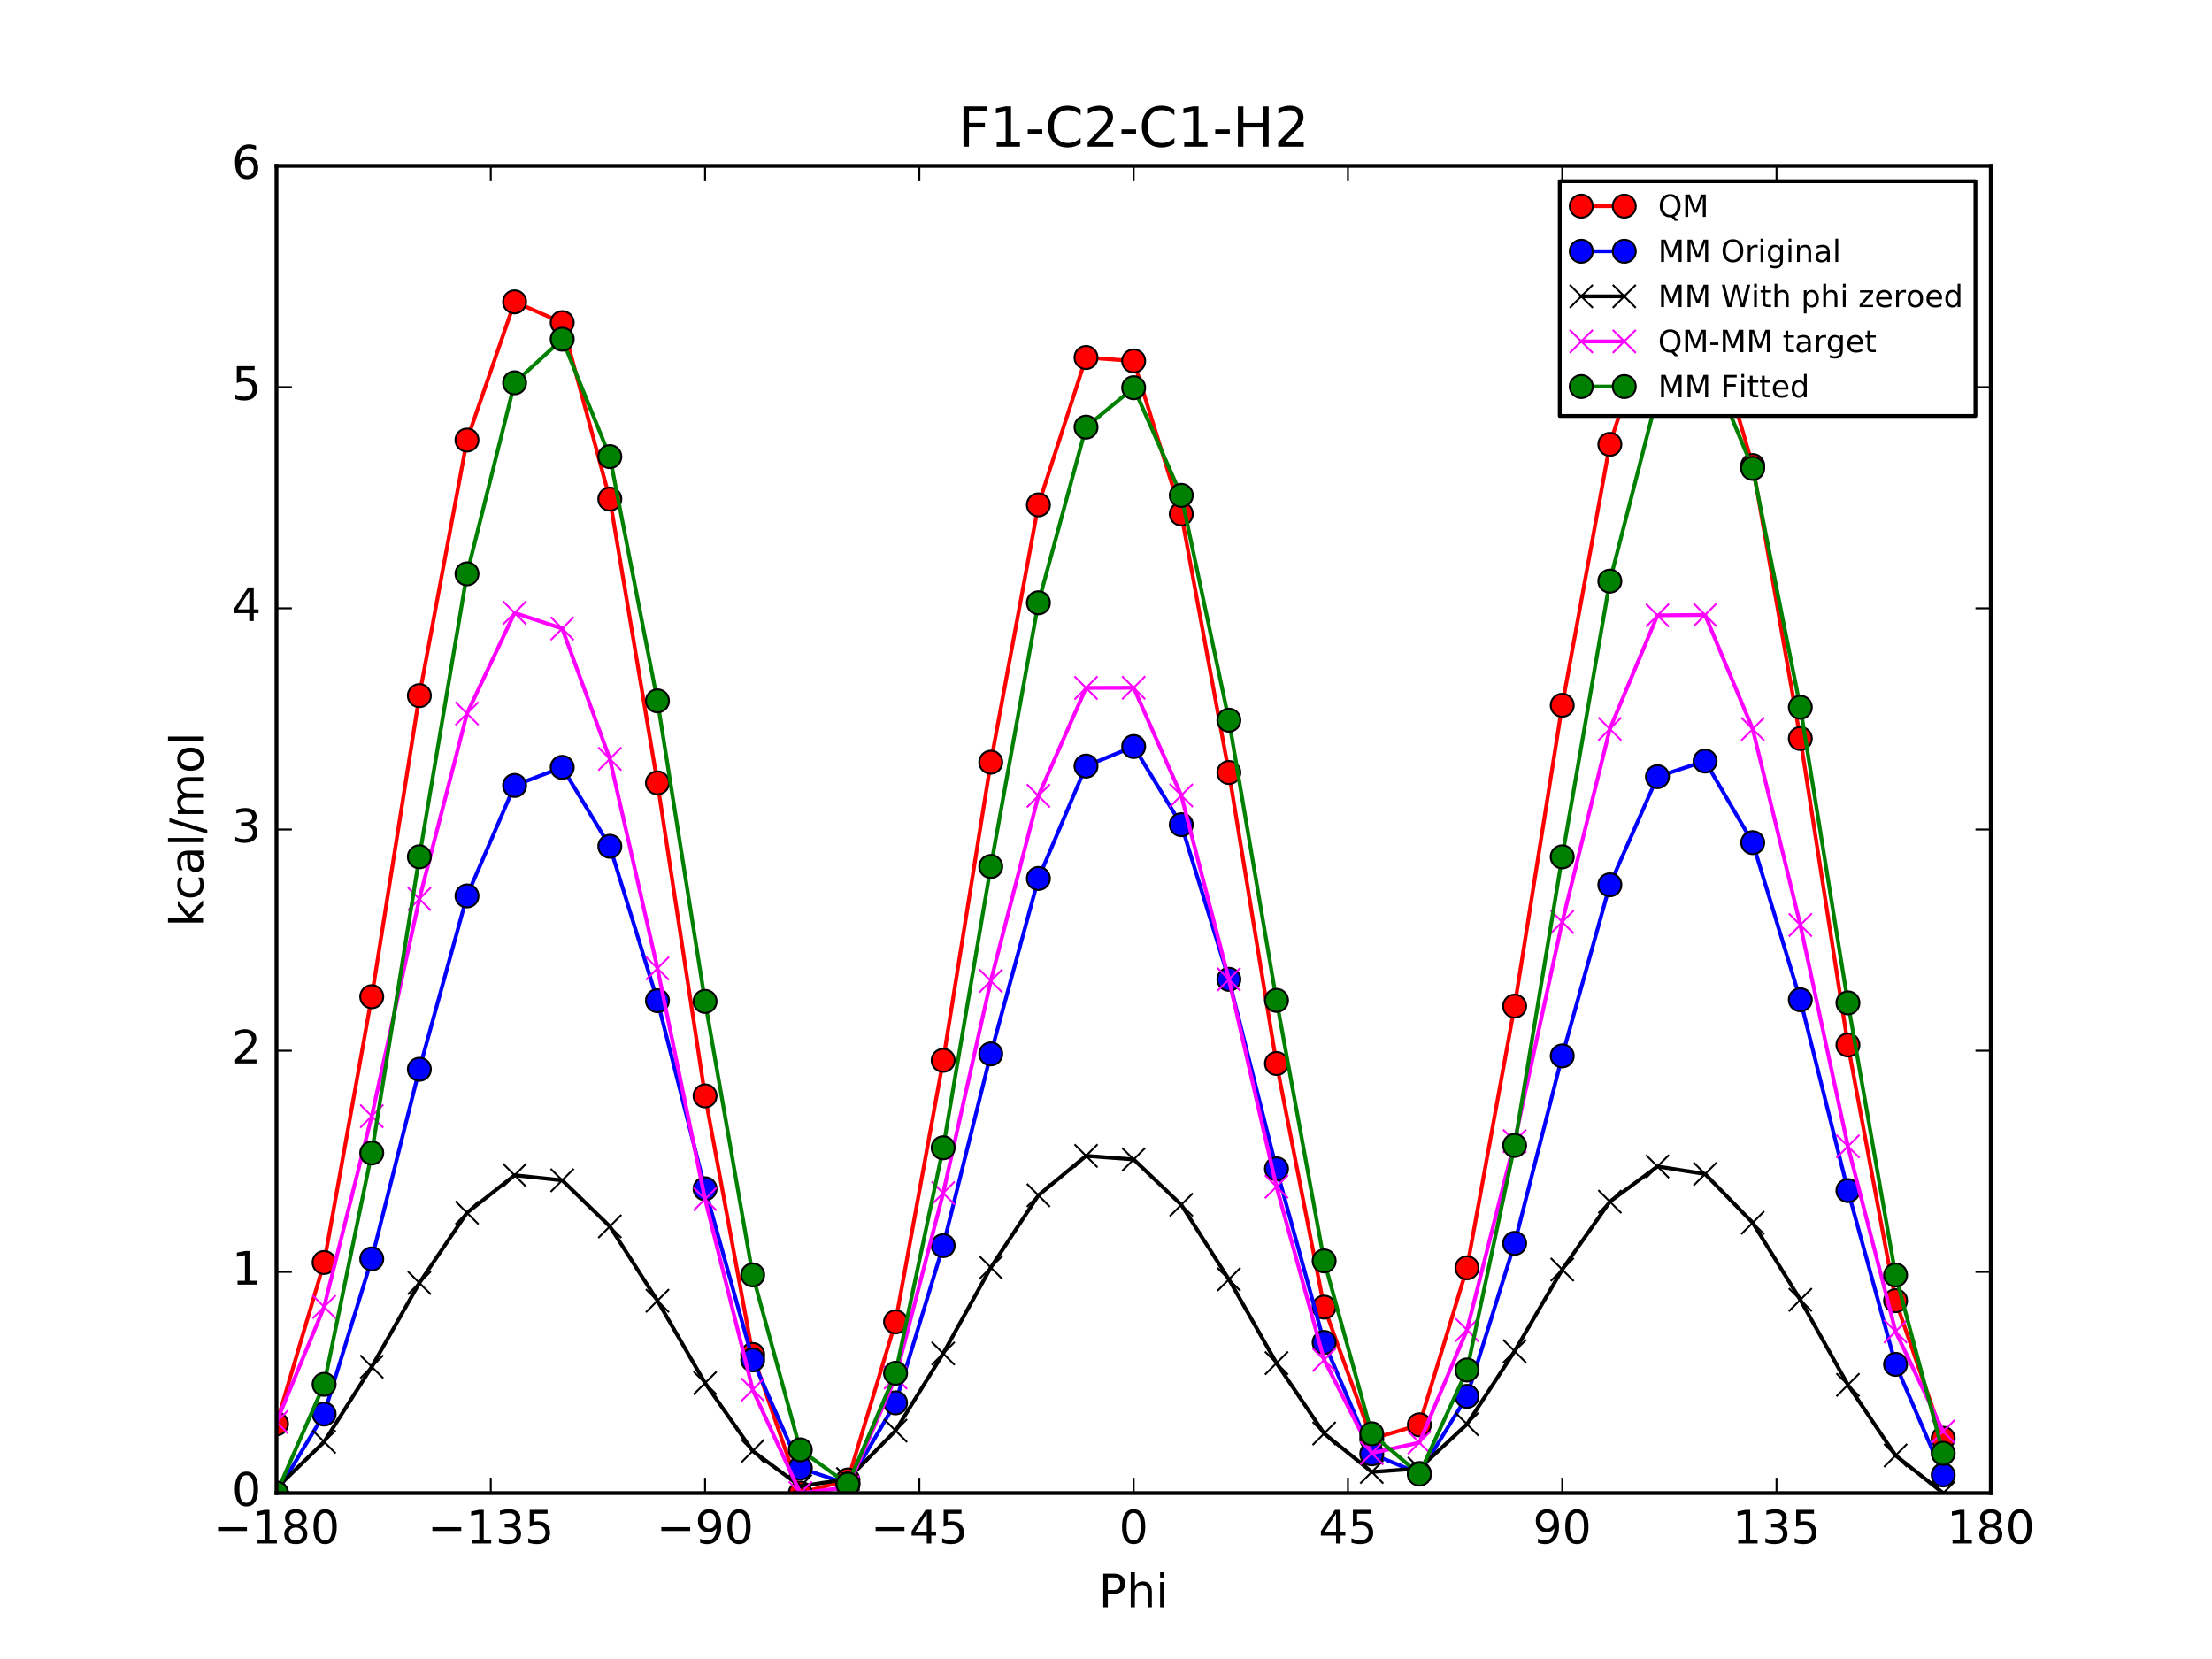 <?xml version="1.0" encoding="utf-8" standalone="no"?>
<!DOCTYPE svg PUBLIC "-//W3C//DTD SVG 1.1//EN"
  "http://www.w3.org/Graphics/SVG/1.1/DTD/svg11.dtd">
<!-- Created with matplotlib (http://matplotlib.org/) -->
<svg height="432pt" version="1.1" viewBox="0 0 576 432" width="576pt" xmlns="http://www.w3.org/2000/svg" xmlns:xlink="http://www.w3.org/1999/xlink">
 <defs>
  <style type="text/css">
*{stroke-linecap:butt;stroke-linejoin:round;stroke-miterlimit:100000;}
  </style>
 </defs>
 <g id="figure_1">
  <g id="patch_1">
   <path d="M 0 432 
L 576 432 
L 576 0 
L 0 0 
z
" style="fill:#ffffff;"/>
  </g>
  <g id="axes_1">
   <g id="patch_2">
    <path d="M 72 388.8 
L 518.4 388.8 
L 518.4 43.2 
L 72 43.2 
z
" style="fill:#ffffff;"/>
   </g>
   <g id="line2d_1">
    <path clip-path="url(#paaadc040e0)" d="M 72 370.749 
L 84.4 328.751 
L 96.8 259.536 
L 109.2 181.141 
L 121.6 114.591 
L 134 78.602 
L 146.4 84.007 
L 158.8 129.953 
L 171.2 203.857 
L 183.6 285.37 
L 196 352.703 
L 208.4 388.8 
L 220.8 385.382 
L 233.2 344.211 
L 245.6 276.112 
L 258 198.477 
L 270.4 131.47 
L 282.8 93.094 
L 295.2 93.991 
L 307.6 133.835 
L 320 201.162 
L 332.4 276.938 
L 344.8 340.372 
L 357.2 374.678 
L 369.6 371.019 
L 382 330.141 
L 394.4 261.983 
L 406.8 183.653 
L 419.2 115.707 
L 431.6 76.957 
L 444 78.813 
L 456.4 121.224 
L 468.8 192.317 
L 481.2 272.106 
L 493.6 338.697 
L 506 374.539 
" style="fill:none;stroke:#ff0000;stroke-linecap:square;"/>
    <defs>
     <path d="M 0 3 
C 0.796 3 1.559 2.684 2.121 2.121 
C 2.684 1.559 3 0.796 3 0 
C 3 -0.796 2.684 -1.559 2.121 -2.121 
C 1.559 -2.684 0.796 -3 0 -3 
C -0.796 -3 -1.559 -2.684 -2.121 -2.121 
C -2.684 -1.559 -3 -0.796 -3 0 
C -3 0.796 -2.684 1.559 -2.121 2.121 
C -1.559 2.684 -0.796 3 0 3 
z
" id="meb2a44a866" style="stroke:#000000;stroke-width:0.5;"/>
    </defs>
    <g clip-path="url(#paaadc040e0)">
     <use style="fill:#ff0000;stroke:#000000;stroke-width:0.5;" x="72" xlink:href="#meb2a44a866" y="370.749"/>
     <use style="fill:#ff0000;stroke:#000000;stroke-width:0.5;" x="84.4" xlink:href="#meb2a44a866" y="328.751"/>
     <use style="fill:#ff0000;stroke:#000000;stroke-width:0.5;" x="96.8" xlink:href="#meb2a44a866" y="259.536"/>
     <use style="fill:#ff0000;stroke:#000000;stroke-width:0.5;" x="109.2" xlink:href="#meb2a44a866" y="181.141"/>
     <use style="fill:#ff0000;stroke:#000000;stroke-width:0.5;" x="121.6" xlink:href="#meb2a44a866" y="114.591"/>
     <use style="fill:#ff0000;stroke:#000000;stroke-width:0.5;" x="134" xlink:href="#meb2a44a866" y="78.602"/>
     <use style="fill:#ff0000;stroke:#000000;stroke-width:0.5;" x="146.4" xlink:href="#meb2a44a866" y="84.007"/>
     <use style="fill:#ff0000;stroke:#000000;stroke-width:0.5;" x="158.8" xlink:href="#meb2a44a866" y="129.953"/>
     <use style="fill:#ff0000;stroke:#000000;stroke-width:0.5;" x="171.2" xlink:href="#meb2a44a866" y="203.857"/>
     <use style="fill:#ff0000;stroke:#000000;stroke-width:0.5;" x="183.6" xlink:href="#meb2a44a866" y="285.37"/>
     <use style="fill:#ff0000;stroke:#000000;stroke-width:0.5;" x="196" xlink:href="#meb2a44a866" y="352.703"/>
     <use style="fill:#ff0000;stroke:#000000;stroke-width:0.5;" x="208.4" xlink:href="#meb2a44a866" y="388.8"/>
     <use style="fill:#ff0000;stroke:#000000;stroke-width:0.5;" x="220.8" xlink:href="#meb2a44a866" y="385.382"/>
     <use style="fill:#ff0000;stroke:#000000;stroke-width:0.5;" x="233.2" xlink:href="#meb2a44a866" y="344.211"/>
     <use style="fill:#ff0000;stroke:#000000;stroke-width:0.5;" x="245.6" xlink:href="#meb2a44a866" y="276.112"/>
     <use style="fill:#ff0000;stroke:#000000;stroke-width:0.5;" x="258" xlink:href="#meb2a44a866" y="198.477"/>
     <use style="fill:#ff0000;stroke:#000000;stroke-width:0.5;" x="270.4" xlink:href="#meb2a44a866" y="131.47"/>
     <use style="fill:#ff0000;stroke:#000000;stroke-width:0.5;" x="282.8" xlink:href="#meb2a44a866" y="93.094"/>
     <use style="fill:#ff0000;stroke:#000000;stroke-width:0.5;" x="295.2" xlink:href="#meb2a44a866" y="93.991"/>
     <use style="fill:#ff0000;stroke:#000000;stroke-width:0.5;" x="307.6" xlink:href="#meb2a44a866" y="133.835"/>
     <use style="fill:#ff0000;stroke:#000000;stroke-width:0.5;" x="320" xlink:href="#meb2a44a866" y="201.162"/>
     <use style="fill:#ff0000;stroke:#000000;stroke-width:0.5;" x="332.4" xlink:href="#meb2a44a866" y="276.938"/>
     <use style="fill:#ff0000;stroke:#000000;stroke-width:0.5;" x="344.8" xlink:href="#meb2a44a866" y="340.372"/>
     <use style="fill:#ff0000;stroke:#000000;stroke-width:0.5;" x="357.2" xlink:href="#meb2a44a866" y="374.678"/>
     <use style="fill:#ff0000;stroke:#000000;stroke-width:0.5;" x="369.6" xlink:href="#meb2a44a866" y="371.019"/>
     <use style="fill:#ff0000;stroke:#000000;stroke-width:0.5;" x="382" xlink:href="#meb2a44a866" y="330.141"/>
     <use style="fill:#ff0000;stroke:#000000;stroke-width:0.5;" x="394.4" xlink:href="#meb2a44a866" y="261.983"/>
     <use style="fill:#ff0000;stroke:#000000;stroke-width:0.5;" x="406.8" xlink:href="#meb2a44a866" y="183.653"/>
     <use style="fill:#ff0000;stroke:#000000;stroke-width:0.5;" x="419.2" xlink:href="#meb2a44a866" y="115.707"/>
     <use style="fill:#ff0000;stroke:#000000;stroke-width:0.5;" x="431.6" xlink:href="#meb2a44a866" y="76.957"/>
     <use style="fill:#ff0000;stroke:#000000;stroke-width:0.5;" x="444" xlink:href="#meb2a44a866" y="78.813"/>
     <use style="fill:#ff0000;stroke:#000000;stroke-width:0.5;" x="456.4" xlink:href="#meb2a44a866" y="121.224"/>
     <use style="fill:#ff0000;stroke:#000000;stroke-width:0.5;" x="468.8" xlink:href="#meb2a44a866" y="192.317"/>
     <use style="fill:#ff0000;stroke:#000000;stroke-width:0.5;" x="481.2" xlink:href="#meb2a44a866" y="272.106"/>
     <use style="fill:#ff0000;stroke:#000000;stroke-width:0.5;" x="493.6" xlink:href="#meb2a44a866" y="338.697"/>
     <use style="fill:#ff0000;stroke:#000000;stroke-width:0.5;" x="506" xlink:href="#meb2a44a866" y="374.539"/>
    </g>
   </g>
   <g id="line2d_2">
    <path clip-path="url(#paaadc040e0)" d="M 72 388.8 
L 84.4 368.212 
L 96.8 327.821 
L 109.2 278.437 
L 121.6 233.302 
L 134 204.53 
L 146.4 199.821 
L 158.8 220.373 
L 171.2 260.575 
L 183.6 309.556 
L 196 354.126 
L 208.4 382.296 
L 220.8 386.435 
L 233.2 365.295 
L 245.6 324.36 
L 258 274.431 
L 270.4 228.756 
L 282.8 199.487 
L 295.2 194.391 
L 307.6 214.747 
L 320 255.016 
L 332.4 304.357 
L 344.8 349.561 
L 357.2 378.574 
L 369.6 383.694 
L 382 363.609 
L 394.4 323.769 
L 406.8 274.956 
L 419.2 230.407 
L 431.6 202.244 
L 444 198.182 
L 456.4 219.422 
L 468.8 260.337 
L 481.2 310.03 
L 493.6 355.28 
L 506 384.079 
" style="fill:none;stroke:#0000ff;stroke-linecap:square;"/>
    <defs>
     <path d="M 0 3 
C 0.796 3 1.559 2.684 2.121 2.121 
C 2.684 1.559 3 0.796 3 0 
C 3 -0.796 2.684 -1.559 2.121 -2.121 
C 1.559 -2.684 0.796 -3 0 -3 
C -0.796 -3 -1.559 -2.684 -2.121 -2.121 
C -2.684 -1.559 -3 -0.796 -3 0 
C -3 0.796 -2.684 1.559 -2.121 2.121 
C -1.559 2.684 -0.796 3 0 3 
z
" id="mf1c5ae36bd" style="stroke:#000000;stroke-width:0.5;"/>
    </defs>
    <g clip-path="url(#paaadc040e0)">
     <use style="fill:#0000ff;stroke:#000000;stroke-width:0.5;" x="72" xlink:href="#mf1c5ae36bd" y="388.8"/>
     <use style="fill:#0000ff;stroke:#000000;stroke-width:0.5;" x="84.4" xlink:href="#mf1c5ae36bd" y="368.212"/>
     <use style="fill:#0000ff;stroke:#000000;stroke-width:0.5;" x="96.8" xlink:href="#mf1c5ae36bd" y="327.821"/>
     <use style="fill:#0000ff;stroke:#000000;stroke-width:0.5;" x="109.2" xlink:href="#mf1c5ae36bd" y="278.437"/>
     <use style="fill:#0000ff;stroke:#000000;stroke-width:0.5;" x="121.6" xlink:href="#mf1c5ae36bd" y="233.302"/>
     <use style="fill:#0000ff;stroke:#000000;stroke-width:0.5;" x="134" xlink:href="#mf1c5ae36bd" y="204.53"/>
     <use style="fill:#0000ff;stroke:#000000;stroke-width:0.5;" x="146.4" xlink:href="#mf1c5ae36bd" y="199.821"/>
     <use style="fill:#0000ff;stroke:#000000;stroke-width:0.5;" x="158.8" xlink:href="#mf1c5ae36bd" y="220.373"/>
     <use style="fill:#0000ff;stroke:#000000;stroke-width:0.5;" x="171.2" xlink:href="#mf1c5ae36bd" y="260.575"/>
     <use style="fill:#0000ff;stroke:#000000;stroke-width:0.5;" x="183.6" xlink:href="#mf1c5ae36bd" y="309.556"/>
     <use style="fill:#0000ff;stroke:#000000;stroke-width:0.5;" x="196" xlink:href="#mf1c5ae36bd" y="354.126"/>
     <use style="fill:#0000ff;stroke:#000000;stroke-width:0.5;" x="208.4" xlink:href="#mf1c5ae36bd" y="382.296"/>
     <use style="fill:#0000ff;stroke:#000000;stroke-width:0.5;" x="220.8" xlink:href="#mf1c5ae36bd" y="386.435"/>
     <use style="fill:#0000ff;stroke:#000000;stroke-width:0.5;" x="233.2" xlink:href="#mf1c5ae36bd" y="365.295"/>
     <use style="fill:#0000ff;stroke:#000000;stroke-width:0.5;" x="245.6" xlink:href="#mf1c5ae36bd" y="324.36"/>
     <use style="fill:#0000ff;stroke:#000000;stroke-width:0.5;" x="258" xlink:href="#mf1c5ae36bd" y="274.431"/>
     <use style="fill:#0000ff;stroke:#000000;stroke-width:0.5;" x="270.4" xlink:href="#mf1c5ae36bd" y="228.756"/>
     <use style="fill:#0000ff;stroke:#000000;stroke-width:0.5;" x="282.8" xlink:href="#mf1c5ae36bd" y="199.487"/>
     <use style="fill:#0000ff;stroke:#000000;stroke-width:0.5;" x="295.2" xlink:href="#mf1c5ae36bd" y="194.391"/>
     <use style="fill:#0000ff;stroke:#000000;stroke-width:0.5;" x="307.6" xlink:href="#mf1c5ae36bd" y="214.747"/>
     <use style="fill:#0000ff;stroke:#000000;stroke-width:0.5;" x="320" xlink:href="#mf1c5ae36bd" y="255.016"/>
     <use style="fill:#0000ff;stroke:#000000;stroke-width:0.5;" x="332.4" xlink:href="#mf1c5ae36bd" y="304.357"/>
     <use style="fill:#0000ff;stroke:#000000;stroke-width:0.5;" x="344.8" xlink:href="#mf1c5ae36bd" y="349.561"/>
     <use style="fill:#0000ff;stroke:#000000;stroke-width:0.5;" x="357.2" xlink:href="#mf1c5ae36bd" y="378.574"/>
     <use style="fill:#0000ff;stroke:#000000;stroke-width:0.5;" x="369.6" xlink:href="#mf1c5ae36bd" y="383.694"/>
     <use style="fill:#0000ff;stroke:#000000;stroke-width:0.5;" x="382" xlink:href="#mf1c5ae36bd" y="363.609"/>
     <use style="fill:#0000ff;stroke:#000000;stroke-width:0.5;" x="394.4" xlink:href="#mf1c5ae36bd" y="323.769"/>
     <use style="fill:#0000ff;stroke:#000000;stroke-width:0.5;" x="406.8" xlink:href="#mf1c5ae36bd" y="274.956"/>
     <use style="fill:#0000ff;stroke:#000000;stroke-width:0.5;" x="419.2" xlink:href="#mf1c5ae36bd" y="230.407"/>
     <use style="fill:#0000ff;stroke:#000000;stroke-width:0.5;" x="431.6" xlink:href="#mf1c5ae36bd" y="202.244"/>
     <use style="fill:#0000ff;stroke:#000000;stroke-width:0.5;" x="444" xlink:href="#mf1c5ae36bd" y="198.182"/>
     <use style="fill:#0000ff;stroke:#000000;stroke-width:0.5;" x="456.4" xlink:href="#mf1c5ae36bd" y="219.422"/>
     <use style="fill:#0000ff;stroke:#000000;stroke-width:0.5;" x="468.8" xlink:href="#mf1c5ae36bd" y="260.337"/>
     <use style="fill:#0000ff;stroke:#000000;stroke-width:0.5;" x="481.2" xlink:href="#mf1c5ae36bd" y="310.03"/>
     <use style="fill:#0000ff;stroke:#000000;stroke-width:0.5;" x="493.6" xlink:href="#mf1c5ae36bd" y="355.28"/>
     <use style="fill:#0000ff;stroke:#000000;stroke-width:0.5;" x="506" xlink:href="#mf1c5ae36bd" y="384.079"/>
    </g>
   </g>
   <g id="line2d_3">
    <path clip-path="url(#paaadc040e0)" d="M 72 387.491 
L 84.4 375.455 
L 96.8 355.905 
L 109.2 334.068 
L 121.6 315.804 
L 134 306.027 
L 146.4 307.348 
L 158.8 319.349 
L 171.2 338.71 
L 183.6 360.143 
L 196 377.842 
L 208.4 387.017 
L 220.8 385.126 
L 233.2 372.538 
L 245.6 352.444 
L 258 330.062 
L 270.4 311.259 
L 282.8 300.985 
L 295.2 301.918 
L 307.6 313.723 
L 320 333.15 
L 332.4 354.945 
L 344.8 373.277 
L 357.2 383.295 
L 369.6 382.385 
L 382 370.851 
L 394.4 351.854 
L 406.8 330.587 
L 419.2 312.909 
L 431.6 303.742 
L 444 305.709 
L 456.4 318.398 
L 468.8 338.472 
L 481.2 360.617 
L 493.6 378.996 
L 506 388.8 
" style="fill:none;stroke:#000000;stroke-linecap:square;"/>
    <defs>
     <path d="M -3 3 
L 3 -3 
M -3 -3 
L 3 3 
" id="m48927777f9" style="stroke:#000000;stroke-width:0.5;"/>
    </defs>
    <g clip-path="url(#paaadc040e0)">
     <use style="stroke:#000000;stroke-width:0.5;" x="72" xlink:href="#m48927777f9" y="387.491"/>
     <use style="stroke:#000000;stroke-width:0.5;" x="84.4" xlink:href="#m48927777f9" y="375.455"/>
     <use style="stroke:#000000;stroke-width:0.5;" x="96.8" xlink:href="#m48927777f9" y="355.905"/>
     <use style="stroke:#000000;stroke-width:0.5;" x="109.2" xlink:href="#m48927777f9" y="334.068"/>
     <use style="stroke:#000000;stroke-width:0.5;" x="121.6" xlink:href="#m48927777f9" y="315.804"/>
     <use style="stroke:#000000;stroke-width:0.5;" x="134" xlink:href="#m48927777f9" y="306.027"/>
     <use style="stroke:#000000;stroke-width:0.5;" x="146.4" xlink:href="#m48927777f9" y="307.348"/>
     <use style="stroke:#000000;stroke-width:0.5;" x="158.8" xlink:href="#m48927777f9" y="319.349"/>
     <use style="stroke:#000000;stroke-width:0.5;" x="171.2" xlink:href="#m48927777f9" y="338.71"/>
     <use style="stroke:#000000;stroke-width:0.5;" x="183.6" xlink:href="#m48927777f9" y="360.143"/>
     <use style="stroke:#000000;stroke-width:0.5;" x="196" xlink:href="#m48927777f9" y="377.842"/>
     <use style="stroke:#000000;stroke-width:0.5;" x="208.4" xlink:href="#m48927777f9" y="387.017"/>
     <use style="stroke:#000000;stroke-width:0.5;" x="220.8" xlink:href="#m48927777f9" y="385.126"/>
     <use style="stroke:#000000;stroke-width:0.5;" x="233.2" xlink:href="#m48927777f9" y="372.538"/>
     <use style="stroke:#000000;stroke-width:0.5;" x="245.6" xlink:href="#m48927777f9" y="352.444"/>
     <use style="stroke:#000000;stroke-width:0.5;" x="258" xlink:href="#m48927777f9" y="330.062"/>
     <use style="stroke:#000000;stroke-width:0.5;" x="270.4" xlink:href="#m48927777f9" y="311.259"/>
     <use style="stroke:#000000;stroke-width:0.5;" x="282.8" xlink:href="#m48927777f9" y="300.985"/>
     <use style="stroke:#000000;stroke-width:0.5;" x="295.2" xlink:href="#m48927777f9" y="301.918"/>
     <use style="stroke:#000000;stroke-width:0.5;" x="307.6" xlink:href="#m48927777f9" y="313.723"/>
     <use style="stroke:#000000;stroke-width:0.5;" x="320" xlink:href="#m48927777f9" y="333.15"/>
     <use style="stroke:#000000;stroke-width:0.5;" x="332.4" xlink:href="#m48927777f9" y="354.945"/>
     <use style="stroke:#000000;stroke-width:0.5;" x="344.8" xlink:href="#m48927777f9" y="373.277"/>
     <use style="stroke:#000000;stroke-width:0.5;" x="357.2" xlink:href="#m48927777f9" y="383.295"/>
     <use style="stroke:#000000;stroke-width:0.5;" x="369.6" xlink:href="#m48927777f9" y="382.385"/>
     <use style="stroke:#000000;stroke-width:0.5;" x="382" xlink:href="#m48927777f9" y="370.851"/>
     <use style="stroke:#000000;stroke-width:0.5;" x="394.4" xlink:href="#m48927777f9" y="351.854"/>
     <use style="stroke:#000000;stroke-width:0.5;" x="406.8" xlink:href="#m48927777f9" y="330.587"/>
     <use style="stroke:#000000;stroke-width:0.5;" x="419.2" xlink:href="#m48927777f9" y="312.909"/>
     <use style="stroke:#000000;stroke-width:0.5;" x="431.6" xlink:href="#m48927777f9" y="303.742"/>
     <use style="stroke:#000000;stroke-width:0.5;" x="444" xlink:href="#m48927777f9" y="305.709"/>
     <use style="stroke:#000000;stroke-width:0.5;" x="456.4" xlink:href="#m48927777f9" y="318.398"/>
     <use style="stroke:#000000;stroke-width:0.5;" x="468.8" xlink:href="#m48927777f9" y="338.472"/>
     <use style="stroke:#000000;stroke-width:0.5;" x="481.2" xlink:href="#m48927777f9" y="360.617"/>
     <use style="stroke:#000000;stroke-width:0.5;" x="493.6" xlink:href="#m48927777f9" y="378.996"/>
     <use style="stroke:#000000;stroke-width:0.5;" x="506" xlink:href="#m48927777f9" y="388.8"/>
    </g>
   </g>
   <g id="line2d_4">
    <path clip-path="url(#paaadc040e0)" d="M 72 370.274 
L 84.4 340.313 
L 96.8 290.648 
L 109.2 234.09 
L 121.6 185.803 
L 134 159.591 
L 146.4 163.675 
L 158.8 197.621 
L 171.2 252.164 
L 183.6 312.244 
L 196 361.877 
L 208.4 388.8 
L 220.8 387.272 
L 233.2 358.69 
L 245.6 310.685 
L 258 255.432 
L 270.4 207.228 
L 282.8 179.127 
L 295.2 179.09 
L 307.6 207.129 
L 320 255.029 
L 332.4 309.01 
L 344.8 354.112 
L 357.2 378.399 
L 369.6 375.651 
L 382 346.306 
L 394.4 297.146 
L 406.8 240.082 
L 419.2 189.814 
L 431.6 160.232 
L 444 160.12 
L 456.4 189.842 
L 468.8 240.862 
L 481.2 298.506 
L 493.6 346.717 
L 506 372.755 
" style="fill:none;stroke:#ff00ff;stroke-linecap:square;"/>
    <defs>
     <path d="M -3 3 
L 3 -3 
M -3 -3 
L 3 3 
" id="m9b71c72c73" style="stroke:#ff00ff;stroke-width:0.5;"/>
    </defs>
    <g clip-path="url(#paaadc040e0)">
     <use style="fill:#ff00ff;stroke:#ff00ff;stroke-width:0.5;" x="72" xlink:href="#m9b71c72c73" y="370.274"/>
     <use style="fill:#ff00ff;stroke:#ff00ff;stroke-width:0.5;" x="84.4" xlink:href="#m9b71c72c73" y="340.313"/>
     <use style="fill:#ff00ff;stroke:#ff00ff;stroke-width:0.5;" x="96.8" xlink:href="#m9b71c72c73" y="290.648"/>
     <use style="fill:#ff00ff;stroke:#ff00ff;stroke-width:0.5;" x="109.2" xlink:href="#m9b71c72c73" y="234.09"/>
     <use style="fill:#ff00ff;stroke:#ff00ff;stroke-width:0.5;" x="121.6" xlink:href="#m9b71c72c73" y="185.803"/>
     <use style="fill:#ff00ff;stroke:#ff00ff;stroke-width:0.5;" x="134" xlink:href="#m9b71c72c73" y="159.591"/>
     <use style="fill:#ff00ff;stroke:#ff00ff;stroke-width:0.5;" x="146.4" xlink:href="#m9b71c72c73" y="163.675"/>
     <use style="fill:#ff00ff;stroke:#ff00ff;stroke-width:0.5;" x="158.8" xlink:href="#m9b71c72c73" y="197.621"/>
     <use style="fill:#ff00ff;stroke:#ff00ff;stroke-width:0.5;" x="171.2" xlink:href="#m9b71c72c73" y="252.164"/>
     <use style="fill:#ff00ff;stroke:#ff00ff;stroke-width:0.5;" x="183.6" xlink:href="#m9b71c72c73" y="312.244"/>
     <use style="fill:#ff00ff;stroke:#ff00ff;stroke-width:0.5;" x="196" xlink:href="#m9b71c72c73" y="361.877"/>
     <use style="fill:#ff00ff;stroke:#ff00ff;stroke-width:0.5;" x="208.4" xlink:href="#m9b71c72c73" y="388.8"/>
     <use style="fill:#ff00ff;stroke:#ff00ff;stroke-width:0.5;" x="220.8" xlink:href="#m9b71c72c73" y="387.272"/>
     <use style="fill:#ff00ff;stroke:#ff00ff;stroke-width:0.5;" x="233.2" xlink:href="#m9b71c72c73" y="358.69"/>
     <use style="fill:#ff00ff;stroke:#ff00ff;stroke-width:0.5;" x="245.6" xlink:href="#m9b71c72c73" y="310.685"/>
     <use style="fill:#ff00ff;stroke:#ff00ff;stroke-width:0.5;" x="258" xlink:href="#m9b71c72c73" y="255.432"/>
     <use style="fill:#ff00ff;stroke:#ff00ff;stroke-width:0.5;" x="270.4" xlink:href="#m9b71c72c73" y="207.228"/>
     <use style="fill:#ff00ff;stroke:#ff00ff;stroke-width:0.5;" x="282.8" xlink:href="#m9b71c72c73" y="179.127"/>
     <use style="fill:#ff00ff;stroke:#ff00ff;stroke-width:0.5;" x="295.2" xlink:href="#m9b71c72c73" y="179.09"/>
     <use style="fill:#ff00ff;stroke:#ff00ff;stroke-width:0.5;" x="307.6" xlink:href="#m9b71c72c73" y="207.129"/>
     <use style="fill:#ff00ff;stroke:#ff00ff;stroke-width:0.5;" x="320" xlink:href="#m9b71c72c73" y="255.029"/>
     <use style="fill:#ff00ff;stroke:#ff00ff;stroke-width:0.5;" x="332.4" xlink:href="#m9b71c72c73" y="309.01"/>
     <use style="fill:#ff00ff;stroke:#ff00ff;stroke-width:0.5;" x="344.8" xlink:href="#m9b71c72c73" y="354.112"/>
     <use style="fill:#ff00ff;stroke:#ff00ff;stroke-width:0.5;" x="357.2" xlink:href="#m9b71c72c73" y="378.399"/>
     <use style="fill:#ff00ff;stroke:#ff00ff;stroke-width:0.5;" x="369.6" xlink:href="#m9b71c72c73" y="375.651"/>
     <use style="fill:#ff00ff;stroke:#ff00ff;stroke-width:0.5;" x="382" xlink:href="#m9b71c72c73" y="346.306"/>
     <use style="fill:#ff00ff;stroke:#ff00ff;stroke-width:0.5;" x="394.4" xlink:href="#m9b71c72c73" y="297.146"/>
     <use style="fill:#ff00ff;stroke:#ff00ff;stroke-width:0.5;" x="406.8" xlink:href="#m9b71c72c73" y="240.082"/>
     <use style="fill:#ff00ff;stroke:#ff00ff;stroke-width:0.5;" x="419.2" xlink:href="#m9b71c72c73" y="189.814"/>
     <use style="fill:#ff00ff;stroke:#ff00ff;stroke-width:0.5;" x="431.6" xlink:href="#m9b71c72c73" y="160.232"/>
     <use style="fill:#ff00ff;stroke:#ff00ff;stroke-width:0.5;" x="444" xlink:href="#m9b71c72c73" y="160.12"/>
     <use style="fill:#ff00ff;stroke:#ff00ff;stroke-width:0.5;" x="456.4" xlink:href="#m9b71c72c73" y="189.842"/>
     <use style="fill:#ff00ff;stroke:#ff00ff;stroke-width:0.5;" x="468.8" xlink:href="#m9b71c72c73" y="240.862"/>
     <use style="fill:#ff00ff;stroke:#ff00ff;stroke-width:0.5;" x="481.2" xlink:href="#m9b71c72c73" y="298.506"/>
     <use style="fill:#ff00ff;stroke:#ff00ff;stroke-width:0.5;" x="493.6" xlink:href="#m9b71c72c73" y="346.717"/>
     <use style="fill:#ff00ff;stroke:#ff00ff;stroke-width:0.5;" x="506" xlink:href="#m9b71c72c73" y="372.755"/>
    </g>
   </g>
   <g id="line2d_5">
    <path clip-path="url(#paaadc040e0)" d="M 72 388.8 
L 84.4 360.476 
L 96.8 300.229 
L 109.2 223.108 
L 121.6 149.426 
L 134 99.67 
L 146.4 88.329 
L 158.8 118.908 
L 171.2 182.502 
L 183.6 260.769 
L 196 331.987 
L 208.4 377.527 
L 220.8 386.483 
L 233.2 357.594 
L 245.6 298.883 
L 258 225.631 
L 270.4 156.964 
L 282.8 111.228 
L 295.2 100.952 
L 307.6 128.991 
L 320 187.529 
L 332.4 260.493 
L 344.8 328.34 
L 357.2 373.354 
L 369.6 383.86 
L 382 356.741 
L 394.4 298.266 
L 406.8 223.126 
L 419.2 151.322 
L 431.6 102.937 
L 444 92.038 
L 456.4 121.967 
L 468.8 184.173 
L 481.2 261.147 
L 493.6 332.023 
L 506 378.438 
" style="fill:none;stroke:#008000;stroke-linecap:square;"/>
    <defs>
     <path d="M 0 3 
C 0.796 3 1.559 2.684 2.121 2.121 
C 2.684 1.559 3 0.796 3 0 
C 3 -0.796 2.684 -1.559 2.121 -2.121 
C 1.559 -2.684 0.796 -3 0 -3 
C -0.796 -3 -1.559 -2.684 -2.121 -2.121 
C -2.684 -1.559 -3 -0.796 -3 0 
C -3 0.796 -2.684 1.559 -2.121 2.121 
C -1.559 2.684 -0.796 3 0 3 
z
" id="m9f608afe87" style="stroke:#000000;stroke-width:0.5;"/>
    </defs>
    <g clip-path="url(#paaadc040e0)">
     <use style="fill:#008000;stroke:#000000;stroke-width:0.5;" x="72" xlink:href="#m9f608afe87" y="388.8"/>
     <use style="fill:#008000;stroke:#000000;stroke-width:0.5;" x="84.4" xlink:href="#m9f608afe87" y="360.476"/>
     <use style="fill:#008000;stroke:#000000;stroke-width:0.5;" x="96.8" xlink:href="#m9f608afe87" y="300.229"/>
     <use style="fill:#008000;stroke:#000000;stroke-width:0.5;" x="109.2" xlink:href="#m9f608afe87" y="223.108"/>
     <use style="fill:#008000;stroke:#000000;stroke-width:0.5;" x="121.6" xlink:href="#m9f608afe87" y="149.426"/>
     <use style="fill:#008000;stroke:#000000;stroke-width:0.5;" x="134" xlink:href="#m9f608afe87" y="99.67"/>
     <use style="fill:#008000;stroke:#000000;stroke-width:0.5;" x="146.4" xlink:href="#m9f608afe87" y="88.329"/>
     <use style="fill:#008000;stroke:#000000;stroke-width:0.5;" x="158.8" xlink:href="#m9f608afe87" y="118.908"/>
     <use style="fill:#008000;stroke:#000000;stroke-width:0.5;" x="171.2" xlink:href="#m9f608afe87" y="182.502"/>
     <use style="fill:#008000;stroke:#000000;stroke-width:0.5;" x="183.6" xlink:href="#m9f608afe87" y="260.769"/>
     <use style="fill:#008000;stroke:#000000;stroke-width:0.5;" x="196" xlink:href="#m9f608afe87" y="331.987"/>
     <use style="fill:#008000;stroke:#000000;stroke-width:0.5;" x="208.4" xlink:href="#m9f608afe87" y="377.527"/>
     <use style="fill:#008000;stroke:#000000;stroke-width:0.5;" x="220.8" xlink:href="#m9f608afe87" y="386.483"/>
     <use style="fill:#008000;stroke:#000000;stroke-width:0.5;" x="233.2" xlink:href="#m9f608afe87" y="357.594"/>
     <use style="fill:#008000;stroke:#000000;stroke-width:0.5;" x="245.6" xlink:href="#m9f608afe87" y="298.883"/>
     <use style="fill:#008000;stroke:#000000;stroke-width:0.5;" x="258" xlink:href="#m9f608afe87" y="225.631"/>
     <use style="fill:#008000;stroke:#000000;stroke-width:0.5;" x="270.4" xlink:href="#m9f608afe87" y="156.964"/>
     <use style="fill:#008000;stroke:#000000;stroke-width:0.5;" x="282.8" xlink:href="#m9f608afe87" y="111.228"/>
     <use style="fill:#008000;stroke:#000000;stroke-width:0.5;" x="295.2" xlink:href="#m9f608afe87" y="100.952"/>
     <use style="fill:#008000;stroke:#000000;stroke-width:0.5;" x="307.6" xlink:href="#m9f608afe87" y="128.991"/>
     <use style="fill:#008000;stroke:#000000;stroke-width:0.5;" x="320" xlink:href="#m9f608afe87" y="187.529"/>
     <use style="fill:#008000;stroke:#000000;stroke-width:0.5;" x="332.4" xlink:href="#m9f608afe87" y="260.493"/>
     <use style="fill:#008000;stroke:#000000;stroke-width:0.5;" x="344.8" xlink:href="#m9f608afe87" y="328.34"/>
     <use style="fill:#008000;stroke:#000000;stroke-width:0.5;" x="357.2" xlink:href="#m9f608afe87" y="373.354"/>
     <use style="fill:#008000;stroke:#000000;stroke-width:0.5;" x="369.6" xlink:href="#m9f608afe87" y="383.86"/>
     <use style="fill:#008000;stroke:#000000;stroke-width:0.5;" x="382" xlink:href="#m9f608afe87" y="356.741"/>
     <use style="fill:#008000;stroke:#000000;stroke-width:0.5;" x="394.4" xlink:href="#m9f608afe87" y="298.266"/>
     <use style="fill:#008000;stroke:#000000;stroke-width:0.5;" x="406.8" xlink:href="#m9f608afe87" y="223.126"/>
     <use style="fill:#008000;stroke:#000000;stroke-width:0.5;" x="419.2" xlink:href="#m9f608afe87" y="151.322"/>
     <use style="fill:#008000;stroke:#000000;stroke-width:0.5;" x="431.6" xlink:href="#m9f608afe87" y="102.937"/>
     <use style="fill:#008000;stroke:#000000;stroke-width:0.5;" x="444" xlink:href="#m9f608afe87" y="92.038"/>
     <use style="fill:#008000;stroke:#000000;stroke-width:0.5;" x="456.4" xlink:href="#m9f608afe87" y="121.967"/>
     <use style="fill:#008000;stroke:#000000;stroke-width:0.5;" x="468.8" xlink:href="#m9f608afe87" y="184.173"/>
     <use style="fill:#008000;stroke:#000000;stroke-width:0.5;" x="481.2" xlink:href="#m9f608afe87" y="261.147"/>
     <use style="fill:#008000;stroke:#000000;stroke-width:0.5;" x="493.6" xlink:href="#m9f608afe87" y="332.023"/>
     <use style="fill:#008000;stroke:#000000;stroke-width:0.5;" x="506" xlink:href="#m9f608afe87" y="378.438"/>
    </g>
   </g>
   <g id="patch_3">
    <path d="M 72 43.2 
L 518.4 43.2 
" style="fill:none;stroke:#000000;stroke-linecap:square;stroke-linejoin:miter;"/>
   </g>
   <g id="patch_4">
    <path d="M 72 388.8 
L 518.4 388.8 
" style="fill:none;stroke:#000000;stroke-linecap:square;stroke-linejoin:miter;"/>
   </g>
   <g id="patch_5">
    <path d="M 72 388.8 
L 72 43.2 
" style="fill:none;stroke:#000000;stroke-linecap:square;stroke-linejoin:miter;"/>
   </g>
   <g id="patch_6">
    <path d="M 518.4 388.8 
L 518.4 43.2 
" style="fill:none;stroke:#000000;stroke-linecap:square;stroke-linejoin:miter;"/>
   </g>
   <g id="matplotlib.axis_1">
    <g id="xtick_1">
     <g id="line2d_6">
      <defs>
       <path d="M 0 0 
L 0 -4 
" id="m3f1132e368" style="stroke:#000000;stroke-width:0.5;"/>
      </defs>
      <g>
       <use style="stroke:#000000;stroke-width:0.5;" x="72.0" xlink:href="#m3f1132e368" y="388.8"/>
      </g>
     </g>
     <g id="line2d_7">
      <defs>
       <path d="M 0 0 
L 0 4 
" id="m3b9a6ac303" style="stroke:#000000;stroke-width:0.5;"/>
      </defs>
      <g>
       <use style="stroke:#000000;stroke-width:0.5;" x="72.0" xlink:href="#m3b9a6ac303" y="43.2"/>
      </g>
     </g>
     <g id="text_1">
      <!-- −180 -->
      <defs>
       <path d="M 31.781 34.625 
Q 24.75 34.625 20.719 30.859 
Q 16.703 27.094 16.703 20.516 
Q 16.703 13.922 20.719 10.156 
Q 24.75 6.391 31.781 6.391 
Q 38.812 6.391 42.859 10.172 
Q 46.922 13.969 46.922 20.516 
Q 46.922 27.094 42.891 30.859 
Q 38.875 34.625 31.781 34.625 
M 21.922 38.812 
Q 15.578 40.375 12.031 44.719 
Q 8.5 49.078 8.5 55.328 
Q 8.5 64.062 14.719 69.141 
Q 20.953 74.219 31.781 74.219 
Q 42.672 74.219 48.875 69.141 
Q 55.078 64.062 55.078 55.328 
Q 55.078 49.078 51.531 44.719 
Q 48 40.375 41.703 38.812 
Q 48.828 37.156 52.797 32.312 
Q 56.781 27.484 56.781 20.516 
Q 56.781 9.906 50.312 4.234 
Q 43.844 -1.422 31.781 -1.422 
Q 19.734 -1.422 13.25 4.234 
Q 6.781 9.906 6.781 20.516 
Q 6.781 27.484 10.781 32.312 
Q 14.797 37.156 21.922 38.812 
M 18.312 54.391 
Q 18.312 48.734 21.844 45.562 
Q 25.391 42.391 31.781 42.391 
Q 38.141 42.391 41.719 45.562 
Q 45.312 48.734 45.312 54.391 
Q 45.312 60.062 41.719 63.234 
Q 38.141 66.406 31.781 66.406 
Q 25.391 66.406 21.844 63.234 
Q 18.312 60.062 18.312 54.391 
" id="BitstreamVeraSans-Roman-38"/>
       <path d="M 31.781 66.406 
Q 24.172 66.406 20.328 58.906 
Q 16.5 51.422 16.5 36.375 
Q 16.5 21.391 20.328 13.891 
Q 24.172 6.391 31.781 6.391 
Q 39.453 6.391 43.281 13.891 
Q 47.125 21.391 47.125 36.375 
Q 47.125 51.422 43.281 58.906 
Q 39.453 66.406 31.781 66.406 
M 31.781 74.219 
Q 44.047 74.219 50.516 64.516 
Q 56.984 54.828 56.984 36.375 
Q 56.984 17.969 50.516 8.266 
Q 44.047 -1.422 31.781 -1.422 
Q 19.531 -1.422 13.062 8.266 
Q 6.594 17.969 6.594 36.375 
Q 6.594 54.828 13.062 64.516 
Q 19.531 74.219 31.781 74.219 
" id="BitstreamVeraSans-Roman-30"/>
       <path d="M 12.406 8.297 
L 28.516 8.297 
L 28.516 63.922 
L 10.984 60.406 
L 10.984 69.391 
L 28.422 72.906 
L 38.281 72.906 
L 38.281 8.297 
L 54.391 8.297 
L 54.391 0 
L 12.406 0 
z
" id="BitstreamVeraSans-Roman-31"/>
       <path d="M 10.594 35.5 
L 73.188 35.5 
L 73.188 27.203 
L 10.594 27.203 
z
" id="BitstreamVeraSans-Roman-2212"/>
      </defs>
      <g transform="translate(55.52 401.918)scale(0.12 -0.12)">
       <use xlink:href="#BitstreamVeraSans-Roman-2212"/>
       <use x="83.789" xlink:href="#BitstreamVeraSans-Roman-31"/>
       <use x="147.412" xlink:href="#BitstreamVeraSans-Roman-38"/>
       <use x="211.035" xlink:href="#BitstreamVeraSans-Roman-30"/>
      </g>
     </g>
    </g>
    <g id="xtick_2">
     <g id="line2d_8">
      <g>
       <use style="stroke:#000000;stroke-width:0.5;" x="127.8" xlink:href="#m3f1132e368" y="388.8"/>
      </g>
     </g>
     <g id="line2d_9">
      <g>
       <use style="stroke:#000000;stroke-width:0.5;" x="127.8" xlink:href="#m3b9a6ac303" y="43.2"/>
      </g>
     </g>
     <g id="text_2">
      <!-- −135 -->
      <defs>
       <path d="M 10.797 72.906 
L 49.516 72.906 
L 49.516 64.594 
L 19.828 64.594 
L 19.828 46.734 
Q 21.969 47.469 24.109 47.828 
Q 26.266 48.188 28.422 48.188 
Q 40.625 48.188 47.75 41.5 
Q 54.891 34.812 54.891 23.391 
Q 54.891 11.625 47.562 5.094 
Q 40.234 -1.422 26.906 -1.422 
Q 22.312 -1.422 17.547 -0.641 
Q 12.797 0.141 7.719 1.703 
L 7.719 11.625 
Q 12.109 9.234 16.797 8.062 
Q 21.484 6.891 26.703 6.891 
Q 35.156 6.891 40.078 11.328 
Q 45.016 15.766 45.016 23.391 
Q 45.016 31 40.078 35.438 
Q 35.156 39.891 26.703 39.891 
Q 22.75 39.891 18.812 39.016 
Q 14.891 38.141 10.797 36.281 
z
" id="BitstreamVeraSans-Roman-35"/>
       <path d="M 40.578 39.312 
Q 47.656 37.797 51.625 33 
Q 55.609 28.219 55.609 21.188 
Q 55.609 10.406 48.188 4.484 
Q 40.766 -1.422 27.094 -1.422 
Q 22.516 -1.422 17.656 -0.516 
Q 12.797 0.391 7.625 2.203 
L 7.625 11.719 
Q 11.719 9.328 16.594 8.109 
Q 21.484 6.891 26.812 6.891 
Q 36.078 6.891 40.938 10.547 
Q 45.797 14.203 45.797 21.188 
Q 45.797 27.641 41.281 31.266 
Q 36.766 34.906 28.719 34.906 
L 20.219 34.906 
L 20.219 43.016 
L 29.109 43.016 
Q 36.375 43.016 40.234 45.922 
Q 44.094 48.828 44.094 54.297 
Q 44.094 59.906 40.109 62.906 
Q 36.141 65.922 28.719 65.922 
Q 24.656 65.922 20.016 65.031 
Q 15.375 64.156 9.812 62.312 
L 9.812 71.094 
Q 15.438 72.656 20.344 73.438 
Q 25.25 74.219 29.594 74.219 
Q 40.828 74.219 47.359 69.109 
Q 53.906 64.016 53.906 55.328 
Q 53.906 49.266 50.438 45.094 
Q 46.969 40.922 40.578 39.312 
" id="BitstreamVeraSans-Roman-33"/>
      </defs>
      <g transform="translate(111.32 401.918)scale(0.12 -0.12)">
       <use xlink:href="#BitstreamVeraSans-Roman-2212"/>
       <use x="83.789" xlink:href="#BitstreamVeraSans-Roman-31"/>
       <use x="147.412" xlink:href="#BitstreamVeraSans-Roman-33"/>
       <use x="211.035" xlink:href="#BitstreamVeraSans-Roman-35"/>
      </g>
     </g>
    </g>
    <g id="xtick_3">
     <g id="line2d_10">
      <g>
       <use style="stroke:#000000;stroke-width:0.5;" x="183.6" xlink:href="#m3f1132e368" y="388.8"/>
      </g>
     </g>
     <g id="line2d_11">
      <g>
       <use style="stroke:#000000;stroke-width:0.5;" x="183.6" xlink:href="#m3b9a6ac303" y="43.2"/>
      </g>
     </g>
     <g id="text_3">
      <!-- −90 -->
      <defs>
       <path d="M 10.984 1.516 
L 10.984 10.5 
Q 14.703 8.734 18.5 7.812 
Q 22.312 6.891 25.984 6.891 
Q 35.75 6.891 40.891 13.453 
Q 46.047 20.016 46.781 33.406 
Q 43.953 29.203 39.594 26.953 
Q 35.25 24.703 29.984 24.703 
Q 19.047 24.703 12.672 31.312 
Q 6.297 37.938 6.297 49.422 
Q 6.297 60.641 12.938 67.422 
Q 19.578 74.219 30.609 74.219 
Q 43.266 74.219 49.922 64.516 
Q 56.594 54.828 56.594 36.375 
Q 56.594 19.141 48.406 8.859 
Q 40.234 -1.422 26.422 -1.422 
Q 22.703 -1.422 18.891 -0.688 
Q 15.094 0.047 10.984 1.516 
M 30.609 32.422 
Q 37.25 32.422 41.125 36.953 
Q 45.016 41.5 45.016 49.422 
Q 45.016 57.281 41.125 61.844 
Q 37.25 66.406 30.609 66.406 
Q 23.969 66.406 20.094 61.844 
Q 16.219 57.281 16.219 49.422 
Q 16.219 41.5 20.094 36.953 
Q 23.969 32.422 30.609 32.422 
" id="BitstreamVeraSans-Roman-39"/>
      </defs>
      <g transform="translate(170.937 401.918)scale(0.12 -0.12)">
       <use xlink:href="#BitstreamVeraSans-Roman-2212"/>
       <use x="83.789" xlink:href="#BitstreamVeraSans-Roman-39"/>
       <use x="147.412" xlink:href="#BitstreamVeraSans-Roman-30"/>
      </g>
     </g>
    </g>
    <g id="xtick_4">
     <g id="line2d_12">
      <g>
       <use style="stroke:#000000;stroke-width:0.5;" x="239.4" xlink:href="#m3f1132e368" y="388.8"/>
      </g>
     </g>
     <g id="line2d_13">
      <g>
       <use style="stroke:#000000;stroke-width:0.5;" x="239.4" xlink:href="#m3b9a6ac303" y="43.2"/>
      </g>
     </g>
     <g id="text_4">
      <!-- −45 -->
      <defs>
       <path d="M 37.797 64.312 
L 12.891 25.391 
L 37.797 25.391 
z
M 35.203 72.906 
L 47.609 72.906 
L 47.609 25.391 
L 58.016 25.391 
L 58.016 17.188 
L 47.609 17.188 
L 47.609 0 
L 37.797 0 
L 37.797 17.188 
L 4.891 17.188 
L 4.891 26.703 
z
" id="BitstreamVeraSans-Roman-34"/>
      </defs>
      <g transform="translate(226.737 401.918)scale(0.12 -0.12)">
       <use xlink:href="#BitstreamVeraSans-Roman-2212"/>
       <use x="83.789" xlink:href="#BitstreamVeraSans-Roman-34"/>
       <use x="147.412" xlink:href="#BitstreamVeraSans-Roman-35"/>
      </g>
     </g>
    </g>
    <g id="xtick_5">
     <g id="line2d_14">
      <g>
       <use style="stroke:#000000;stroke-width:0.5;" x="295.2" xlink:href="#m3f1132e368" y="388.8"/>
      </g>
     </g>
     <g id="line2d_15">
      <g>
       <use style="stroke:#000000;stroke-width:0.5;" x="295.2" xlink:href="#m3b9a6ac303" y="43.2"/>
      </g>
     </g>
     <g id="text_5">
      <!-- 0 -->
      <g transform="translate(291.382 401.918)scale(0.12 -0.12)">
       <use xlink:href="#BitstreamVeraSans-Roman-30"/>
      </g>
     </g>
    </g>
    <g id="xtick_6">
     <g id="line2d_16">
      <g>
       <use style="stroke:#000000;stroke-width:0.5;" x="351.0" xlink:href="#m3f1132e368" y="388.8"/>
      </g>
     </g>
     <g id="line2d_17">
      <g>
       <use style="stroke:#000000;stroke-width:0.5;" x="351.0" xlink:href="#m3b9a6ac303" y="43.2"/>
      </g>
     </g>
     <g id="text_6">
      <!-- 45 -->
      <g transform="translate(343.365 401.918)scale(0.12 -0.12)">
       <use xlink:href="#BitstreamVeraSans-Roman-34"/>
       <use x="63.623" xlink:href="#BitstreamVeraSans-Roman-35"/>
      </g>
     </g>
    </g>
    <g id="xtick_7">
     <g id="line2d_18">
      <g>
       <use style="stroke:#000000;stroke-width:0.5;" x="406.8" xlink:href="#m3f1132e368" y="388.8"/>
      </g>
     </g>
     <g id="line2d_19">
      <g>
       <use style="stroke:#000000;stroke-width:0.5;" x="406.8" xlink:href="#m3b9a6ac303" y="43.2"/>
      </g>
     </g>
     <g id="text_7">
      <!-- 90 -->
      <g transform="translate(399.165 401.918)scale(0.12 -0.12)">
       <use xlink:href="#BitstreamVeraSans-Roman-39"/>
       <use x="63.623" xlink:href="#BitstreamVeraSans-Roman-30"/>
      </g>
     </g>
    </g>
    <g id="xtick_8">
     <g id="line2d_20">
      <g>
       <use style="stroke:#000000;stroke-width:0.5;" x="462.6" xlink:href="#m3f1132e368" y="388.8"/>
      </g>
     </g>
     <g id="line2d_21">
      <g>
       <use style="stroke:#000000;stroke-width:0.5;" x="462.6" xlink:href="#m3b9a6ac303" y="43.2"/>
      </g>
     </g>
     <g id="text_8">
      <!-- 135 -->
      <g transform="translate(451.147 401.918)scale(0.12 -0.12)">
       <use xlink:href="#BitstreamVeraSans-Roman-31"/>
       <use x="63.623" xlink:href="#BitstreamVeraSans-Roman-33"/>
       <use x="127.246" xlink:href="#BitstreamVeraSans-Roman-35"/>
      </g>
     </g>
    </g>
    <g id="xtick_9">
     <g id="line2d_22">
      <g>
       <use style="stroke:#000000;stroke-width:0.5;" x="518.4" xlink:href="#m3f1132e368" y="388.8"/>
      </g>
     </g>
     <g id="line2d_23">
      <g>
       <use style="stroke:#000000;stroke-width:0.5;" x="518.4" xlink:href="#m3b9a6ac303" y="43.2"/>
      </g>
     </g>
     <g id="text_9">
      <!-- 180 -->
      <g transform="translate(506.947 401.918)scale(0.12 -0.12)">
       <use xlink:href="#BitstreamVeraSans-Roman-31"/>
       <use x="63.623" xlink:href="#BitstreamVeraSans-Roman-38"/>
       <use x="127.246" xlink:href="#BitstreamVeraSans-Roman-30"/>
      </g>
     </g>
    </g>
    <g id="text_10">
     <!-- Phi -->
     <defs>
      <path d="M 9.422 54.688 
L 18.406 54.688 
L 18.406 0 
L 9.422 0 
z
M 9.422 75.984 
L 18.406 75.984 
L 18.406 64.594 
L 9.422 64.594 
z
" id="BitstreamVeraSans-Roman-69"/>
      <path d="M 54.891 33.016 
L 54.891 0 
L 45.906 0 
L 45.906 32.719 
Q 45.906 40.484 42.875 44.328 
Q 39.844 48.188 33.797 48.188 
Q 26.516 48.188 22.312 43.547 
Q 18.109 38.922 18.109 30.906 
L 18.109 0 
L 9.078 0 
L 9.078 75.984 
L 18.109 75.984 
L 18.109 46.188 
Q 21.344 51.125 25.703 53.562 
Q 30.078 56 35.797 56 
Q 45.219 56 50.047 50.172 
Q 54.891 44.344 54.891 33.016 
" id="BitstreamVeraSans-Roman-68"/>
      <path d="M 19.672 64.797 
L 19.672 37.406 
L 32.078 37.406 
Q 38.969 37.406 42.719 40.969 
Q 46.484 44.531 46.484 51.125 
Q 46.484 57.672 42.719 61.234 
Q 38.969 64.797 32.078 64.797 
z
M 9.812 72.906 
L 32.078 72.906 
Q 44.344 72.906 50.609 67.359 
Q 56.891 61.812 56.891 51.125 
Q 56.891 40.328 50.609 34.812 
Q 44.344 29.297 32.078 29.297 
L 19.672 29.297 
L 19.672 0 
L 9.812 0 
z
" id="BitstreamVeraSans-Roman-50"/>
     </defs>
     <g transform="translate(286.113 418.532)scale(0.12 -0.12)">
      <use xlink:href="#BitstreamVeraSans-Roman-50"/>
      <use x="60.303" xlink:href="#BitstreamVeraSans-Roman-68"/>
      <use x="123.682" xlink:href="#BitstreamVeraSans-Roman-69"/>
     </g>
    </g>
   </g>
   <g id="matplotlib.axis_2">
    <g id="ytick_1">
     <g id="line2d_24">
      <defs>
       <path d="M 0 0 
L 4 0 
" id="ma30bd181a9" style="stroke:#000000;stroke-width:0.5;"/>
      </defs>
      <g>
       <use style="stroke:#000000;stroke-width:0.5;" x="72.0" xlink:href="#ma30bd181a9" y="388.8"/>
      </g>
     </g>
     <g id="line2d_25">
      <defs>
       <path d="M 0 0 
L -4 0 
" id="mf847ff3765" style="stroke:#000000;stroke-width:0.5;"/>
      </defs>
      <g>
       <use style="stroke:#000000;stroke-width:0.5;" x="518.4" xlink:href="#mf847ff3765" y="388.8"/>
      </g>
     </g>
     <g id="text_11">
      <!-- 0 -->
      <g transform="translate(60.365 392.111)scale(0.12 -0.12)">
       <use xlink:href="#BitstreamVeraSans-Roman-30"/>
      </g>
     </g>
    </g>
    <g id="ytick_2">
     <g id="line2d_26">
      <g>
       <use style="stroke:#000000;stroke-width:0.5;" x="72.0" xlink:href="#ma30bd181a9" y="331.2"/>
      </g>
     </g>
     <g id="line2d_27">
      <g>
       <use style="stroke:#000000;stroke-width:0.5;" x="518.4" xlink:href="#mf847ff3765" y="331.2"/>
      </g>
     </g>
     <g id="text_12">
      <!-- 1 -->
      <g transform="translate(60.365 334.511)scale(0.12 -0.12)">
       <use xlink:href="#BitstreamVeraSans-Roman-31"/>
      </g>
     </g>
    </g>
    <g id="ytick_3">
     <g id="line2d_28">
      <g>
       <use style="stroke:#000000;stroke-width:0.5;" x="72.0" xlink:href="#ma30bd181a9" y="273.6"/>
      </g>
     </g>
     <g id="line2d_29">
      <g>
       <use style="stroke:#000000;stroke-width:0.5;" x="518.4" xlink:href="#mf847ff3765" y="273.6"/>
      </g>
     </g>
     <g id="text_13">
      <!-- 2 -->
      <defs>
       <path d="M 19.188 8.297 
L 53.609 8.297 
L 53.609 0 
L 7.328 0 
L 7.328 8.297 
Q 12.938 14.109 22.625 23.891 
Q 32.328 33.688 34.812 36.531 
Q 39.547 41.844 41.422 45.531 
Q 43.312 49.219 43.312 52.781 
Q 43.312 58.594 39.234 62.25 
Q 35.156 65.922 28.609 65.922 
Q 23.969 65.922 18.812 64.312 
Q 13.672 62.703 7.812 59.422 
L 7.812 69.391 
Q 13.766 71.781 18.938 73 
Q 24.125 74.219 28.422 74.219 
Q 39.75 74.219 46.484 68.547 
Q 53.219 62.891 53.219 53.422 
Q 53.219 48.922 51.531 44.891 
Q 49.859 40.875 45.406 35.406 
Q 44.188 33.984 37.641 27.219 
Q 31.109 20.453 19.188 8.297 
" id="BitstreamVeraSans-Roman-32"/>
      </defs>
      <g transform="translate(60.365 276.911)scale(0.12 -0.12)">
       <use xlink:href="#BitstreamVeraSans-Roman-32"/>
      </g>
     </g>
    </g>
    <g id="ytick_4">
     <g id="line2d_30">
      <g>
       <use style="stroke:#000000;stroke-width:0.5;" x="72.0" xlink:href="#ma30bd181a9" y="216.0"/>
      </g>
     </g>
     <g id="line2d_31">
      <g>
       <use style="stroke:#000000;stroke-width:0.5;" x="518.4" xlink:href="#mf847ff3765" y="216.0"/>
      </g>
     </g>
     <g id="text_14">
      <!-- 3 -->
      <g transform="translate(60.365 219.311)scale(0.12 -0.12)">
       <use xlink:href="#BitstreamVeraSans-Roman-33"/>
      </g>
     </g>
    </g>
    <g id="ytick_5">
     <g id="line2d_32">
      <g>
       <use style="stroke:#000000;stroke-width:0.5;" x="72.0" xlink:href="#ma30bd181a9" y="158.4"/>
      </g>
     </g>
     <g id="line2d_33">
      <g>
       <use style="stroke:#000000;stroke-width:0.5;" x="518.4" xlink:href="#mf847ff3765" y="158.4"/>
      </g>
     </g>
     <g id="text_15">
      <!-- 4 -->
      <g transform="translate(60.365 161.711)scale(0.12 -0.12)">
       <use xlink:href="#BitstreamVeraSans-Roman-34"/>
      </g>
     </g>
    </g>
    <g id="ytick_6">
     <g id="line2d_34">
      <g>
       <use style="stroke:#000000;stroke-width:0.5;" x="72.0" xlink:href="#ma30bd181a9" y="100.8"/>
      </g>
     </g>
     <g id="line2d_35">
      <g>
       <use style="stroke:#000000;stroke-width:0.5;" x="518.4" xlink:href="#mf847ff3765" y="100.8"/>
      </g>
     </g>
     <g id="text_16">
      <!-- 5 -->
      <g transform="translate(60.365 104.111)scale(0.12 -0.12)">
       <use xlink:href="#BitstreamVeraSans-Roman-35"/>
      </g>
     </g>
    </g>
    <g id="ytick_7">
     <g id="line2d_36">
      <g>
       <use style="stroke:#000000;stroke-width:0.5;" x="72.0" xlink:href="#ma30bd181a9" y="43.2"/>
      </g>
     </g>
     <g id="line2d_37">
      <g>
       <use style="stroke:#000000;stroke-width:0.5;" x="518.4" xlink:href="#mf847ff3765" y="43.2"/>
      </g>
     </g>
     <g id="text_17">
      <!-- 6 -->
      <defs>
       <path d="M 33.016 40.375 
Q 26.375 40.375 22.484 35.828 
Q 18.609 31.297 18.609 23.391 
Q 18.609 15.531 22.484 10.953 
Q 26.375 6.391 33.016 6.391 
Q 39.656 6.391 43.531 10.953 
Q 47.406 15.531 47.406 23.391 
Q 47.406 31.297 43.531 35.828 
Q 39.656 40.375 33.016 40.375 
M 52.594 71.297 
L 52.594 62.312 
Q 48.875 64.062 45.094 64.984 
Q 41.312 65.922 37.594 65.922 
Q 27.828 65.922 22.672 59.328 
Q 17.531 52.734 16.797 39.406 
Q 19.672 43.656 24.016 45.922 
Q 28.375 48.188 33.594 48.188 
Q 44.578 48.188 50.953 41.516 
Q 57.328 34.859 57.328 23.391 
Q 57.328 12.156 50.688 5.359 
Q 44.047 -1.422 33.016 -1.422 
Q 20.359 -1.422 13.672 8.266 
Q 6.984 17.969 6.984 36.375 
Q 6.984 53.656 15.188 63.938 
Q 23.391 74.219 37.203 74.219 
Q 40.922 74.219 44.703 73.484 
Q 48.484 72.75 52.594 71.297 
" id="BitstreamVeraSans-Roman-36"/>
      </defs>
      <g transform="translate(60.365 46.511)scale(0.12 -0.12)">
       <use xlink:href="#BitstreamVeraSans-Roman-36"/>
      </g>
     </g>
    </g>
    <g id="text_18">
     <!-- kcal/mol -->
     <defs>
      <path d="M 52 44.188 
Q 55.375 50.25 60.062 53.125 
Q 64.75 56 71.094 56 
Q 79.641 56 84.281 50.016 
Q 88.922 44.047 88.922 33.016 
L 88.922 0 
L 79.891 0 
L 79.891 32.719 
Q 79.891 40.578 77.094 44.375 
Q 74.312 48.188 68.609 48.188 
Q 61.625 48.188 57.562 43.547 
Q 53.516 38.922 53.516 30.906 
L 53.516 0 
L 44.484 0 
L 44.484 32.719 
Q 44.484 40.625 41.703 44.406 
Q 38.922 48.188 33.109 48.188 
Q 26.219 48.188 22.156 43.531 
Q 18.109 38.875 18.109 30.906 
L 18.109 0 
L 9.078 0 
L 9.078 54.688 
L 18.109 54.688 
L 18.109 46.188 
Q 21.188 51.219 25.484 53.609 
Q 29.781 56 35.688 56 
Q 41.656 56 45.828 52.969 
Q 50 49.953 52 44.188 
" id="BitstreamVeraSans-Roman-6d"/>
      <path d="M 9.078 75.984 
L 18.109 75.984 
L 18.109 31.109 
L 44.922 54.688 
L 56.391 54.688 
L 27.391 29.109 
L 57.625 0 
L 45.906 0 
L 18.109 26.703 
L 18.109 0 
L 9.078 0 
z
" id="BitstreamVeraSans-Roman-6b"/>
      <path d="M 34.281 27.484 
Q 23.391 27.484 19.188 25 
Q 14.984 22.516 14.984 16.5 
Q 14.984 11.719 18.141 8.906 
Q 21.297 6.109 26.703 6.109 
Q 34.188 6.109 38.703 11.406 
Q 43.219 16.703 43.219 25.484 
L 43.219 27.484 
z
M 52.203 31.203 
L 52.203 0 
L 43.219 0 
L 43.219 8.297 
Q 40.141 3.328 35.547 0.953 
Q 30.953 -1.422 24.312 -1.422 
Q 15.922 -1.422 10.953 3.297 
Q 6 8.016 6 15.922 
Q 6 25.141 12.172 29.828 
Q 18.359 34.516 30.609 34.516 
L 43.219 34.516 
L 43.219 35.406 
Q 43.219 41.609 39.141 45 
Q 35.062 48.391 27.688 48.391 
Q 23 48.391 18.547 47.266 
Q 14.109 46.141 10.016 43.891 
L 10.016 52.203 
Q 14.938 54.109 19.578 55.047 
Q 24.219 56 28.609 56 
Q 40.484 56 46.344 49.844 
Q 52.203 43.703 52.203 31.203 
" id="BitstreamVeraSans-Roman-61"/>
      <path d="M 9.422 75.984 
L 18.406 75.984 
L 18.406 0 
L 9.422 0 
z
" id="BitstreamVeraSans-Roman-6c"/>
      <path d="M 25.391 72.906 
L 33.688 72.906 
L 8.297 -9.281 
L 0 -9.281 
z
" id="BitstreamVeraSans-Roman-2f"/>
      <path d="M 30.609 48.391 
Q 23.391 48.391 19.188 42.75 
Q 14.984 37.109 14.984 27.297 
Q 14.984 17.484 19.156 11.844 
Q 23.344 6.203 30.609 6.203 
Q 37.797 6.203 41.984 11.859 
Q 46.188 17.531 46.188 27.297 
Q 46.188 37.016 41.984 42.703 
Q 37.797 48.391 30.609 48.391 
M 30.609 56 
Q 42.328 56 49.016 48.375 
Q 55.719 40.766 55.719 27.297 
Q 55.719 13.875 49.016 6.219 
Q 42.328 -1.422 30.609 -1.422 
Q 18.844 -1.422 12.172 6.219 
Q 5.516 13.875 5.516 27.297 
Q 5.516 40.766 12.172 48.375 
Q 18.844 56 30.609 56 
" id="BitstreamVeraSans-Roman-6f"/>
      <path d="M 48.781 52.594 
L 48.781 44.188 
Q 44.969 46.297 41.141 47.344 
Q 37.312 48.391 33.406 48.391 
Q 24.656 48.391 19.812 42.844 
Q 14.984 37.312 14.984 27.297 
Q 14.984 17.281 19.812 11.734 
Q 24.656 6.203 33.406 6.203 
Q 37.312 6.203 41.141 7.25 
Q 44.969 8.297 48.781 10.406 
L 48.781 2.094 
Q 45.016 0.344 40.984 -0.531 
Q 36.969 -1.422 32.422 -1.422 
Q 20.062 -1.422 12.781 6.344 
Q 5.516 14.109 5.516 27.297 
Q 5.516 40.672 12.859 48.328 
Q 20.219 56 33.016 56 
Q 37.156 56 41.109 55.141 
Q 45.062 54.297 48.781 52.594 
" id="BitstreamVeraSans-Roman-63"/>
     </defs>
     <g transform="translate(52.869 241.321)rotate(-90.0)scale(0.12 -0.12)">
      <use xlink:href="#BitstreamVeraSans-Roman-6b"/>
      <use x="57.91" xlink:href="#BitstreamVeraSans-Roman-63"/>
      <use x="112.891" xlink:href="#BitstreamVeraSans-Roman-61"/>
      <use x="174.17" xlink:href="#BitstreamVeraSans-Roman-6c"/>
      <use x="201.953" xlink:href="#BitstreamVeraSans-Roman-2f"/>
      <use x="235.645" xlink:href="#BitstreamVeraSans-Roman-6d"/>
      <use x="333.057" xlink:href="#BitstreamVeraSans-Roman-6f"/>
      <use x="394.238" xlink:href="#BitstreamVeraSans-Roman-6c"/>
     </g>
    </g>
   </g>
   <g id="text_19">
    <!-- F1-C2-C1-H2 -->
    <defs>
     <path d="M 9.812 72.906 
L 51.703 72.906 
L 51.703 64.594 
L 19.672 64.594 
L 19.672 43.109 
L 48.578 43.109 
L 48.578 34.812 
L 19.672 34.812 
L 19.672 0 
L 9.812 0 
z
" id="BitstreamVeraSans-Roman-46"/>
     <path d="M 4.891 31.391 
L 31.203 31.391 
L 31.203 23.391 
L 4.891 23.391 
z
" id="BitstreamVeraSans-Roman-2d"/>
     <path d="M 64.406 67.281 
L 64.406 56.891 
Q 59.422 61.531 53.781 63.812 
Q 48.141 66.109 41.797 66.109 
Q 29.297 66.109 22.656 58.469 
Q 16.016 50.828 16.016 36.375 
Q 16.016 21.969 22.656 14.328 
Q 29.297 6.688 41.797 6.688 
Q 48.141 6.688 53.781 8.984 
Q 59.422 11.281 64.406 15.922 
L 64.406 5.609 
Q 59.234 2.094 53.438 0.328 
Q 47.656 -1.422 41.219 -1.422 
Q 24.656 -1.422 15.125 8.703 
Q 5.609 18.844 5.609 36.375 
Q 5.609 53.953 15.125 64.078 
Q 24.656 74.219 41.219 74.219 
Q 47.75 74.219 53.531 72.484 
Q 59.328 70.75 64.406 67.281 
" id="BitstreamVeraSans-Roman-43"/>
     <path d="M 9.812 72.906 
L 19.672 72.906 
L 19.672 43.016 
L 55.516 43.016 
L 55.516 72.906 
L 65.375 72.906 
L 65.375 0 
L 55.516 0 
L 55.516 34.719 
L 19.672 34.719 
L 19.672 0 
L 9.812 0 
z
" id="BitstreamVeraSans-Roman-48"/>
    </defs>
    <g transform="translate(249.472 38.2)scale(0.144 -0.144)">
     <use xlink:href="#BitstreamVeraSans-Roman-46"/>
     <use x="57.52" xlink:href="#BitstreamVeraSans-Roman-31"/>
     <use x="121.143" xlink:href="#BitstreamVeraSans-Roman-2d"/>
     <use x="157.227" xlink:href="#BitstreamVeraSans-Roman-43"/>
     <use x="227.051" xlink:href="#BitstreamVeraSans-Roman-32"/>
     <use x="290.674" xlink:href="#BitstreamVeraSans-Roman-2d"/>
     <use x="326.758" xlink:href="#BitstreamVeraSans-Roman-43"/>
     <use x="396.582" xlink:href="#BitstreamVeraSans-Roman-31"/>
     <use x="460.205" xlink:href="#BitstreamVeraSans-Roman-2d"/>
     <use x="496.289" xlink:href="#BitstreamVeraSans-Roman-48"/>
     <use x="571.484" xlink:href="#BitstreamVeraSans-Roman-32"/>
    </g>
   </g>
   <g id="legend_1">
    <g id="patch_7">
     <path d="M 406.156 108.312 
L 514.4 108.312 
L 514.4 47.2 
L 406.156 47.2 
z
" style="fill:#ffffff;stroke:#000000;stroke-linejoin:miter;"/>
    </g>
    <g id="line2d_38">
     <path d="M 411.756 53.679 
L 422.956 53.679 
" style="fill:none;stroke:#ff0000;stroke-linecap:square;"/>
    </g>
    <g id="line2d_39">
     <g>
      <use style="fill:#ff0000;stroke:#000000;stroke-width:0.5;" x="411.756" xlink:href="#meb2a44a866" y="53.679"/>
      <use style="fill:#ff0000;stroke:#000000;stroke-width:0.5;" x="422.956" xlink:href="#meb2a44a866" y="53.679"/>
     </g>
    </g>
    <g id="text_20">
     <!-- QM -->
     <defs>
      <path d="M 9.812 72.906 
L 24.516 72.906 
L 43.109 23.297 
L 61.812 72.906 
L 76.516 72.906 
L 76.516 0 
L 66.891 0 
L 66.891 64.016 
L 48.094 14.016 
L 38.188 14.016 
L 19.391 64.016 
L 19.391 0 
L 9.812 0 
z
" id="BitstreamVeraSans-Roman-4d"/>
      <path d="M 39.406 66.219 
Q 28.656 66.219 22.328 58.203 
Q 16.016 50.203 16.016 36.375 
Q 16.016 22.609 22.328 14.594 
Q 28.656 6.594 39.406 6.594 
Q 50.141 6.594 56.422 14.594 
Q 62.703 22.609 62.703 36.375 
Q 62.703 50.203 56.422 58.203 
Q 50.141 66.219 39.406 66.219 
M 53.219 1.312 
L 66.219 -12.891 
L 54.297 -12.891 
L 43.5 -1.219 
Q 41.891 -1.312 41.031 -1.359 
Q 40.188 -1.422 39.406 -1.422 
Q 24.031 -1.422 14.812 8.859 
Q 5.609 19.141 5.609 36.375 
Q 5.609 53.656 14.812 63.938 
Q 24.031 74.219 39.406 74.219 
Q 54.734 74.219 63.906 63.938 
Q 73.094 53.656 73.094 36.375 
Q 73.094 23.688 67.984 14.641 
Q 62.891 5.609 53.219 1.312 
" id="BitstreamVeraSans-Roman-51"/>
     </defs>
     <g transform="translate(431.756 56.479)scale(0.08 -0.08)">
      <use xlink:href="#BitstreamVeraSans-Roman-51"/>
      <use x="78.711" xlink:href="#BitstreamVeraSans-Roman-4d"/>
     </g>
    </g>
    <g id="line2d_40">
     <path d="M 411.756 65.421 
L 422.956 65.421 
" style="fill:none;stroke:#0000ff;stroke-linecap:square;"/>
    </g>
    <g id="line2d_41">
     <g>
      <use style="fill:#0000ff;stroke:#000000;stroke-width:0.5;" x="411.756" xlink:href="#mf1c5ae36bd" y="65.421"/>
      <use style="fill:#0000ff;stroke:#000000;stroke-width:0.5;" x="422.956" xlink:href="#mf1c5ae36bd" y="65.421"/>
     </g>
    </g>
    <g id="text_21">
     <!-- MM Original -->
     <defs>
      <path id="BitstreamVeraSans-Roman-20"/>
      <path d="M 39.406 66.219 
Q 28.656 66.219 22.328 58.203 
Q 16.016 50.203 16.016 36.375 
Q 16.016 22.609 22.328 14.594 
Q 28.656 6.594 39.406 6.594 
Q 50.141 6.594 56.422 14.594 
Q 62.703 22.609 62.703 36.375 
Q 62.703 50.203 56.422 58.203 
Q 50.141 66.219 39.406 66.219 
M 39.406 74.219 
Q 54.734 74.219 63.906 63.938 
Q 73.094 53.656 73.094 36.375 
Q 73.094 19.141 63.906 8.859 
Q 54.734 -1.422 39.406 -1.422 
Q 24.031 -1.422 14.812 8.828 
Q 5.609 19.094 5.609 36.375 
Q 5.609 53.656 14.812 63.938 
Q 24.031 74.219 39.406 74.219 
" id="BitstreamVeraSans-Roman-4f"/>
      <path d="M 54.891 33.016 
L 54.891 0 
L 45.906 0 
L 45.906 32.719 
Q 45.906 40.484 42.875 44.328 
Q 39.844 48.188 33.797 48.188 
Q 26.516 48.188 22.312 43.547 
Q 18.109 38.922 18.109 30.906 
L 18.109 0 
L 9.078 0 
L 9.078 54.688 
L 18.109 54.688 
L 18.109 46.188 
Q 21.344 51.125 25.703 53.562 
Q 30.078 56 35.797 56 
Q 45.219 56 50.047 50.172 
Q 54.891 44.344 54.891 33.016 
" id="BitstreamVeraSans-Roman-6e"/>
      <path d="M 45.406 27.984 
Q 45.406 37.75 41.375 43.109 
Q 37.359 48.484 30.078 48.484 
Q 22.859 48.484 18.828 43.109 
Q 14.797 37.75 14.797 27.984 
Q 14.797 18.266 18.828 12.891 
Q 22.859 7.516 30.078 7.516 
Q 37.359 7.516 41.375 12.891 
Q 45.406 18.266 45.406 27.984 
M 54.391 6.781 
Q 54.391 -7.172 48.188 -13.984 
Q 42 -20.797 29.203 -20.797 
Q 24.469 -20.797 20.266 -20.094 
Q 16.062 -19.391 12.109 -17.922 
L 12.109 -9.188 
Q 16.062 -11.328 19.922 -12.344 
Q 23.781 -13.375 27.781 -13.375 
Q 36.625 -13.375 41.016 -8.766 
Q 45.406 -4.156 45.406 5.172 
L 45.406 9.625 
Q 42.625 4.781 38.281 2.391 
Q 33.938 0 27.875 0 
Q 17.828 0 11.672 7.656 
Q 5.516 15.328 5.516 27.984 
Q 5.516 40.672 11.672 48.328 
Q 17.828 56 27.875 56 
Q 33.938 56 38.281 53.609 
Q 42.625 51.219 45.406 46.391 
L 45.406 54.688 
L 54.391 54.688 
z
" id="BitstreamVeraSans-Roman-67"/>
      <path d="M 41.109 46.297 
Q 39.594 47.172 37.812 47.578 
Q 36.031 48 33.891 48 
Q 26.266 48 22.188 43.047 
Q 18.109 38.094 18.109 28.812 
L 18.109 0 
L 9.078 0 
L 9.078 54.688 
L 18.109 54.688 
L 18.109 46.188 
Q 20.953 51.172 25.484 53.578 
Q 30.031 56 36.531 56 
Q 37.453 56 38.578 55.875 
Q 39.703 55.766 41.062 55.516 
z
" id="BitstreamVeraSans-Roman-72"/>
     </defs>
     <g transform="translate(431.756 68.221)scale(0.08 -0.08)">
      <use xlink:href="#BitstreamVeraSans-Roman-4d"/>
      <use x="86.279" xlink:href="#BitstreamVeraSans-Roman-4d"/>
      <use x="172.559" xlink:href="#BitstreamVeraSans-Roman-20"/>
      <use x="204.346" xlink:href="#BitstreamVeraSans-Roman-4f"/>
      <use x="283.057" xlink:href="#BitstreamVeraSans-Roman-72"/>
      <use x="324.17" xlink:href="#BitstreamVeraSans-Roman-69"/>
      <use x="351.953" xlink:href="#BitstreamVeraSans-Roman-67"/>
      <use x="415.43" xlink:href="#BitstreamVeraSans-Roman-69"/>
      <use x="443.213" xlink:href="#BitstreamVeraSans-Roman-6e"/>
      <use x="506.592" xlink:href="#BitstreamVeraSans-Roman-61"/>
      <use x="567.871" xlink:href="#BitstreamVeraSans-Roman-6c"/>
     </g>
    </g>
    <g id="line2d_42">
     <path d="M 411.756 77.164 
L 422.956 77.164 
" style="fill:none;stroke:#000000;stroke-linecap:square;"/>
    </g>
    <g id="line2d_43">
     <g>
      <use style="stroke:#000000;stroke-width:0.5;" x="411.756" xlink:href="#m48927777f9" y="77.164"/>
      <use style="stroke:#000000;stroke-width:0.5;" x="422.956" xlink:href="#m48927777f9" y="77.164"/>
     </g>
    </g>
    <g id="text_22">
     <!-- MM With phi zeroed -->
     <defs>
      <path d="M 3.328 72.906 
L 13.281 72.906 
L 28.609 11.281 
L 43.891 72.906 
L 54.984 72.906 
L 70.312 11.281 
L 85.594 72.906 
L 95.609 72.906 
L 77.297 0 
L 64.891 0 
L 49.516 63.281 
L 33.984 0 
L 21.578 0 
z
" id="BitstreamVeraSans-Roman-57"/>
      <path d="M 18.312 70.219 
L 18.312 54.688 
L 36.812 54.688 
L 36.812 47.703 
L 18.312 47.703 
L 18.312 18.016 
Q 18.312 11.328 20.141 9.422 
Q 21.969 7.516 27.594 7.516 
L 36.812 7.516 
L 36.812 0 
L 27.594 0 
Q 17.188 0 13.234 3.875 
Q 9.281 7.766 9.281 18.016 
L 9.281 47.703 
L 2.688 47.703 
L 2.688 54.688 
L 9.281 54.688 
L 9.281 70.219 
z
" id="BitstreamVeraSans-Roman-74"/>
      <path d="M 5.516 54.688 
L 48.188 54.688 
L 48.188 46.484 
L 14.406 7.172 
L 48.188 7.172 
L 48.188 0 
L 4.297 0 
L 4.297 8.203 
L 38.094 47.516 
L 5.516 47.516 
z
" id="BitstreamVeraSans-Roman-7a"/>
      <path d="M 18.109 8.203 
L 18.109 -20.797 
L 9.078 -20.797 
L 9.078 54.688 
L 18.109 54.688 
L 18.109 46.391 
Q 20.953 51.266 25.266 53.625 
Q 29.594 56 35.594 56 
Q 45.562 56 51.781 48.094 
Q 58.016 40.188 58.016 27.297 
Q 58.016 14.406 51.781 6.484 
Q 45.562 -1.422 35.594 -1.422 
Q 29.594 -1.422 25.266 0.953 
Q 20.953 3.328 18.109 8.203 
M 48.688 27.297 
Q 48.688 37.203 44.609 42.844 
Q 40.531 48.484 33.406 48.484 
Q 26.266 48.484 22.188 42.844 
Q 18.109 37.203 18.109 27.297 
Q 18.109 17.391 22.188 11.75 
Q 26.266 6.109 33.406 6.109 
Q 40.531 6.109 44.609 11.75 
Q 48.688 17.391 48.688 27.297 
" id="BitstreamVeraSans-Roman-70"/>
      <path d="M 56.203 29.594 
L 56.203 25.203 
L 14.891 25.203 
Q 15.484 15.922 20.484 11.062 
Q 25.484 6.203 34.422 6.203 
Q 39.594 6.203 44.453 7.469 
Q 49.312 8.734 54.109 11.281 
L 54.109 2.781 
Q 49.266 0.734 44.188 -0.344 
Q 39.109 -1.422 33.891 -1.422 
Q 20.797 -1.422 13.156 6.188 
Q 5.516 13.812 5.516 26.812 
Q 5.516 40.234 12.766 48.109 
Q 20.016 56 32.328 56 
Q 43.359 56 49.781 48.891 
Q 56.203 41.797 56.203 29.594 
M 47.219 32.234 
Q 47.125 39.594 43.094 43.984 
Q 39.062 48.391 32.422 48.391 
Q 24.906 48.391 20.391 44.141 
Q 15.875 39.891 15.188 32.172 
z
" id="BitstreamVeraSans-Roman-65"/>
      <path d="M 45.406 46.391 
L 45.406 75.984 
L 54.391 75.984 
L 54.391 0 
L 45.406 0 
L 45.406 8.203 
Q 42.578 3.328 38.25 0.953 
Q 33.938 -1.422 27.875 -1.422 
Q 17.969 -1.422 11.734 6.484 
Q 5.516 14.406 5.516 27.297 
Q 5.516 40.188 11.734 48.094 
Q 17.969 56 27.875 56 
Q 33.938 56 38.25 53.625 
Q 42.578 51.266 45.406 46.391 
M 14.797 27.297 
Q 14.797 17.391 18.875 11.75 
Q 22.953 6.109 30.078 6.109 
Q 37.203 6.109 41.297 11.75 
Q 45.406 17.391 45.406 27.297 
Q 45.406 37.203 41.297 42.844 
Q 37.203 48.484 30.078 48.484 
Q 22.953 48.484 18.875 42.844 
Q 14.797 37.203 14.797 27.297 
" id="BitstreamVeraSans-Roman-64"/>
     </defs>
     <g transform="translate(431.756 79.964)scale(0.08 -0.08)">
      <use xlink:href="#BitstreamVeraSans-Roman-4d"/>
      <use x="86.279" xlink:href="#BitstreamVeraSans-Roman-4d"/>
      <use x="172.559" xlink:href="#BitstreamVeraSans-Roman-20"/>
      <use x="204.346" xlink:href="#BitstreamVeraSans-Roman-57"/>
      <use x="303.191" xlink:href="#BitstreamVeraSans-Roman-69"/>
      <use x="330.975" xlink:href="#BitstreamVeraSans-Roman-74"/>
      <use x="370.184" xlink:href="#BitstreamVeraSans-Roman-68"/>
      <use x="433.562" xlink:href="#BitstreamVeraSans-Roman-20"/>
      <use x="465.35" xlink:href="#BitstreamVeraSans-Roman-70"/>
      <use x="528.826" xlink:href="#BitstreamVeraSans-Roman-68"/>
      <use x="592.205" xlink:href="#BitstreamVeraSans-Roman-69"/>
      <use x="619.988" xlink:href="#BitstreamVeraSans-Roman-20"/>
      <use x="651.775" xlink:href="#BitstreamVeraSans-Roman-7a"/>
      <use x="704.266" xlink:href="#BitstreamVeraSans-Roman-65"/>
      <use x="765.789" xlink:href="#BitstreamVeraSans-Roman-72"/>
      <use x="806.871" xlink:href="#BitstreamVeraSans-Roman-6f"/>
      <use x="868.053" xlink:href="#BitstreamVeraSans-Roman-65"/>
      <use x="929.576" xlink:href="#BitstreamVeraSans-Roman-64"/>
     </g>
    </g>
    <g id="line2d_44">
     <path d="M 411.756 88.906 
L 422.956 88.906 
" style="fill:none;stroke:#ff00ff;stroke-linecap:square;"/>
    </g>
    <g id="line2d_45">
     <g>
      <use style="fill:#ff00ff;stroke:#ff00ff;stroke-width:0.5;" x="411.756" xlink:href="#m9b71c72c73" y="88.906"/>
      <use style="fill:#ff00ff;stroke:#ff00ff;stroke-width:0.5;" x="422.956" xlink:href="#m9b71c72c73" y="88.906"/>
     </g>
    </g>
    <g id="text_23">
     <!-- QM-MM target -->
     <g transform="translate(431.756 91.706)scale(0.08 -0.08)">
      <use xlink:href="#BitstreamVeraSans-Roman-51"/>
      <use x="78.711" xlink:href="#BitstreamVeraSans-Roman-4d"/>
      <use x="164.99" xlink:href="#BitstreamVeraSans-Roman-2d"/>
      <use x="201.074" xlink:href="#BitstreamVeraSans-Roman-4d"/>
      <use x="287.354" xlink:href="#BitstreamVeraSans-Roman-4d"/>
      <use x="373.633" xlink:href="#BitstreamVeraSans-Roman-20"/>
      <use x="405.42" xlink:href="#BitstreamVeraSans-Roman-74"/>
      <use x="444.629" xlink:href="#BitstreamVeraSans-Roman-61"/>
      <use x="505.908" xlink:href="#BitstreamVeraSans-Roman-72"/>
      <use x="547.006" xlink:href="#BitstreamVeraSans-Roman-67"/>
      <use x="610.482" xlink:href="#BitstreamVeraSans-Roman-65"/>
      <use x="672.006" xlink:href="#BitstreamVeraSans-Roman-74"/>
     </g>
    </g>
    <g id="line2d_46">
     <path d="M 411.756 100.649 
L 422.956 100.649 
" style="fill:none;stroke:#008000;stroke-linecap:square;"/>
    </g>
    <g id="line2d_47">
     <g>
      <use style="fill:#008000;stroke:#000000;stroke-width:0.5;" x="411.756" xlink:href="#m9f608afe87" y="100.649"/>
      <use style="fill:#008000;stroke:#000000;stroke-width:0.5;" x="422.956" xlink:href="#m9f608afe87" y="100.649"/>
     </g>
    </g>
    <g id="text_24">
     <!-- MM Fitted -->
     <g transform="translate(431.756 103.449)scale(0.08 -0.08)">
      <use xlink:href="#BitstreamVeraSans-Roman-4d"/>
      <use x="86.279" xlink:href="#BitstreamVeraSans-Roman-4d"/>
      <use x="172.559" xlink:href="#BitstreamVeraSans-Roman-20"/>
      <use x="204.346" xlink:href="#BitstreamVeraSans-Roman-46"/>
      <use x="261.756" xlink:href="#BitstreamVeraSans-Roman-69"/>
      <use x="289.539" xlink:href="#BitstreamVeraSans-Roman-74"/>
      <use x="328.748" xlink:href="#BitstreamVeraSans-Roman-74"/>
      <use x="367.957" xlink:href="#BitstreamVeraSans-Roman-65"/>
      <use x="429.48" xlink:href="#BitstreamVeraSans-Roman-64"/>
     </g>
    </g>
   </g>
  </g>
 </g>
 <defs>
  <clipPath id="paaadc040e0">
   <rect height="345.6" width="446.4" x="72.0" y="43.2"/>
  </clipPath>
 </defs>
</svg>
